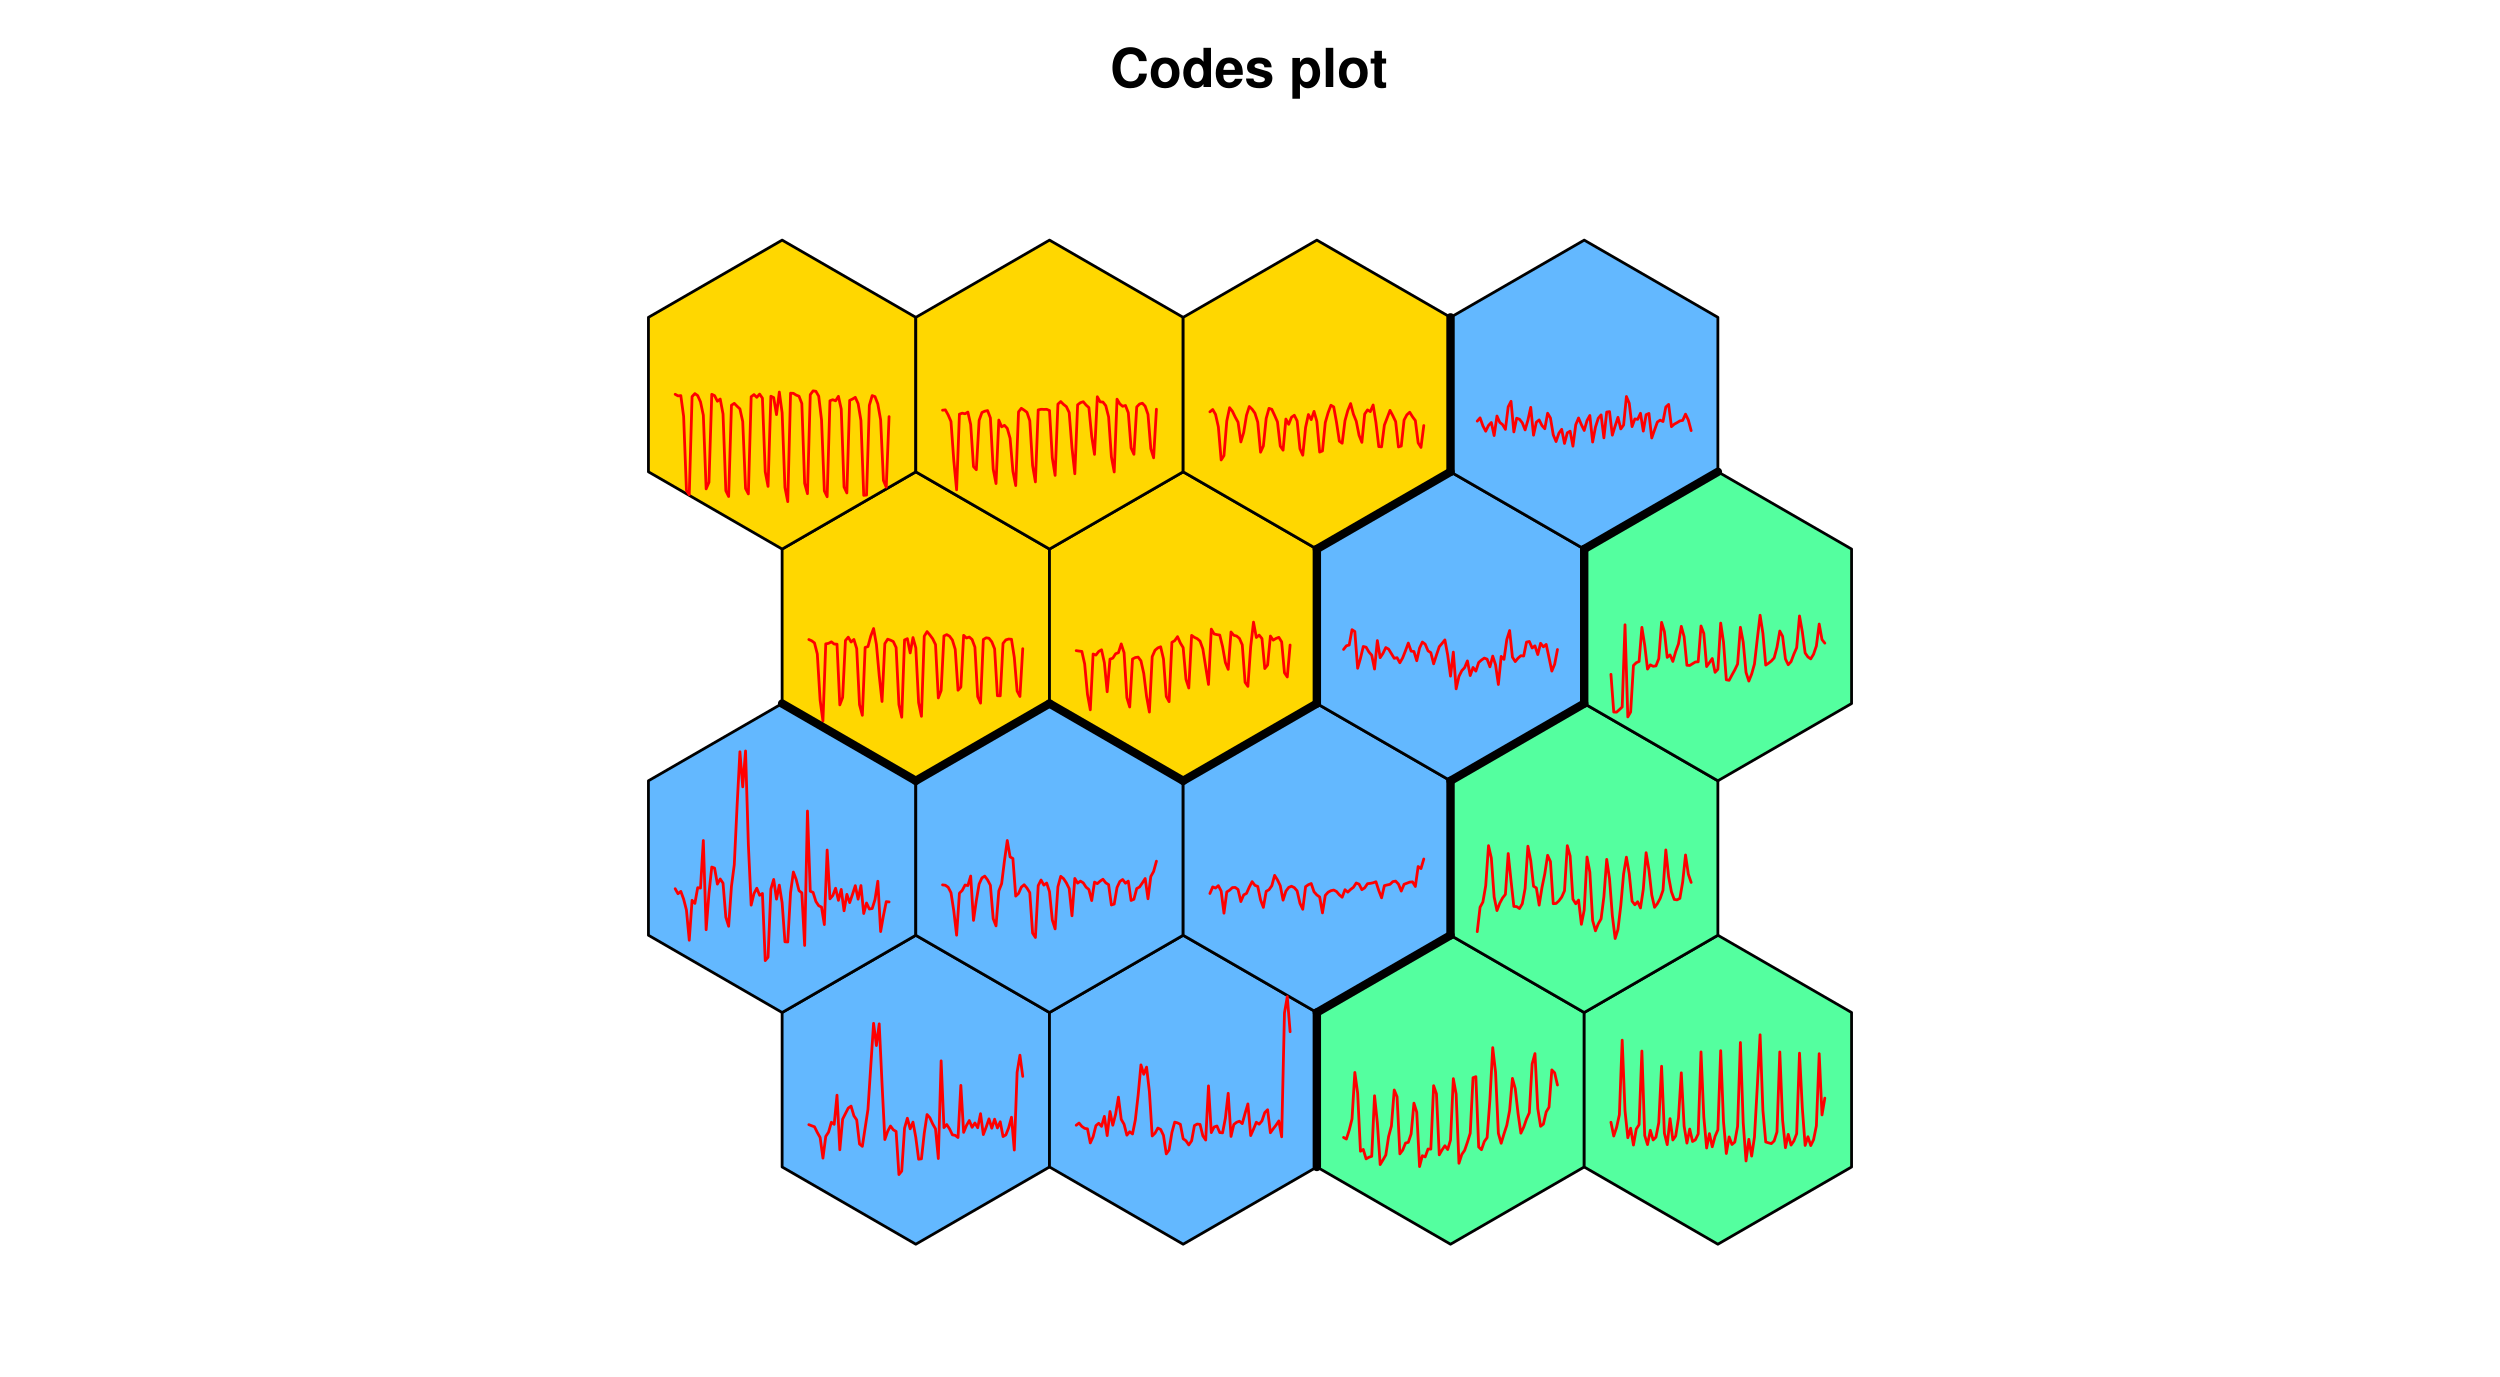 <?xml version="1.0" encoding="UTF-8"?>
<svg xmlns="http://www.w3.org/2000/svg" xmlns:xlink="http://www.w3.org/1999/xlink" width="670pt" height="369pt" viewBox="0 0 670 369" version="1.1">
<defs>
<g>
<symbol overflow="visible" id="glyph0-0">
<path style="stroke:none;" d=""/>
</symbol>
<symbol overflow="visible" id="glyph0-1">
<path style="stroke:none;" d="M 9.828 -6.938 C 9.75 -7.844 9.562 -8.422 9.125 -9.016 C 8.312 -10.078 7.016 -10.672 5.453 -10.672 C 2.484 -10.672 0.641 -8.562 0.641 -5.156 C 0.641 -1.781 2.469 0.328 5.391 0.328 C 8 0.328 9.734 -1.188 9.875 -3.594 L 7.766 -3.594 C 7.641 -2.25 6.781 -1.484 5.453 -1.484 C 3.781 -1.484 2.797 -2.844 2.797 -5.125 C 2.797 -7.453 3.812 -8.828 5.516 -8.828 C 6.266 -8.828 6.891 -8.578 7.297 -8.062 C 7.516 -7.781 7.641 -7.5 7.766 -6.938 Z M 9.828 -6.938 "/>
</symbol>
<symbol overflow="visible" id="glyph0-2">
<path style="stroke:none;" d="M 4.344 -7.906 C 1.953 -7.906 0.5 -6.344 0.5 -3.781 C 0.5 -1.219 1.953 0.328 4.344 0.328 C 6.719 0.328 8.203 -1.234 8.203 -3.734 C 8.203 -6.375 6.766 -7.906 4.344 -7.906 Z M 4.344 -6.281 C 5.453 -6.281 6.188 -5.281 6.188 -3.766 C 6.188 -2.312 5.438 -1.297 4.344 -1.297 C 3.25 -1.297 2.516 -2.312 2.516 -3.781 C 2.516 -5.266 3.25 -6.281 4.344 -6.281 Z M 4.344 -6.281 "/>
</symbol>
<symbol overflow="visible" id="glyph0-3">
<path style="stroke:none;" d="M 5.828 0 L 7.844 0 L 7.844 -10.5 L 5.828 -10.5 L 5.828 -6.766 C 5.328 -7.547 4.656 -7.906 3.688 -7.906 C 1.828 -7.906 0.422 -6.125 0.422 -3.781 C 0.422 -2.719 0.734 -1.656 1.25 -0.906 C 1.781 -0.156 2.734 0.328 3.688 0.328 C 4.656 0.328 5.328 -0.031 5.828 -0.797 Z M 4.141 -6.219 C 5.156 -6.219 5.828 -5.234 5.828 -3.75 C 5.828 -2.328 5.141 -1.359 4.141 -1.359 C 3.125 -1.359 2.438 -2.344 2.438 -3.781 C 2.438 -5.219 3.125 -6.219 4.141 -6.219 Z M 4.141 -6.219 "/>
</symbol>
<symbol overflow="visible" id="glyph0-4">
<path style="stroke:none;" d="M 7.547 -3.25 C 7.562 -3.422 7.562 -3.5 7.562 -3.594 C 7.562 -4.375 7.453 -5.094 7.266 -5.641 C 6.734 -7.062 5.484 -7.906 3.922 -7.906 C 1.688 -7.906 0.312 -6.297 0.312 -3.688 C 0.312 -1.203 1.672 0.328 3.875 0.328 C 5.625 0.328 7.031 -0.656 7.484 -2.188 L 5.484 -2.188 C 5.25 -1.562 4.688 -1.203 3.953 -1.203 C 3.375 -1.203 2.906 -1.453 2.625 -1.891 C 2.438 -2.172 2.359 -2.516 2.328 -3.25 Z M 2.359 -4.594 C 2.5 -5.781 3 -6.375 3.891 -6.375 C 4.391 -6.375 4.859 -6.125 5.141 -5.719 C 5.328 -5.438 5.422 -5.125 5.453 -4.594 Z M 2.359 -4.594 "/>
</symbol>
<symbol overflow="visible" id="glyph0-5">
<path style="stroke:none;" d="M 7.281 -5.266 C 7.25 -6.922 5.984 -7.906 3.891 -7.906 C 1.922 -7.906 0.688 -6.922 0.688 -5.312 C 0.688 -4.797 0.844 -4.344 1.125 -4.047 C 1.391 -3.781 1.641 -3.641 2.391 -3.406 L 4.797 -2.656 C 5.297 -2.5 5.469 -2.328 5.469 -2.016 C 5.469 -1.547 4.906 -1.25 3.969 -1.25 C 3.453 -1.25 3.047 -1.359 2.781 -1.531 C 2.562 -1.688 2.484 -1.844 2.391 -2.266 L 0.422 -2.266 C 0.469 -0.562 1.734 0.328 4.094 0.328 C 5.172 0.328 6 0.094 6.562 -0.359 C 7.141 -0.828 7.484 -1.547 7.484 -2.312 C 7.484 -3.312 6.984 -3.969 5.969 -4.266 L 3.422 -5 C 2.859 -5.172 2.703 -5.281 2.703 -5.609 C 2.703 -6.031 3.172 -6.328 3.875 -6.328 C 4.844 -6.328 5.312 -5.984 5.328 -5.266 Z M 7.281 -5.266 "/>
</symbol>
<symbol overflow="visible" id="glyph0-6">
<path style="stroke:none;" d=""/>
</symbol>
<symbol overflow="visible" id="glyph0-7">
<path style="stroke:none;" d="M 2.859 -7.781 L 0.828 -7.781 L 0.828 3.141 L 2.859 3.141 L 2.859 -0.922 C 3.344 -0.062 4.031 0.344 5.016 0.344 C 6.891 0.344 8.266 -1.406 8.266 -3.781 C 8.266 -4.875 7.953 -5.969 7.438 -6.688 C 6.922 -7.422 5.953 -7.906 5.016 -7.906 C 4.031 -7.906 3.344 -7.484 2.859 -6.625 Z M 4.547 -6.219 C 5.578 -6.219 6.25 -5.234 6.25 -3.75 C 6.25 -2.328 5.547 -1.344 4.547 -1.344 C 3.547 -1.344 2.859 -2.312 2.859 -3.781 C 2.859 -5.234 3.547 -6.219 4.547 -6.219 Z M 4.547 -6.219 "/>
</symbol>
<symbol overflow="visible" id="glyph0-8">
<path style="stroke:none;" d="M 2.984 -10.5 L 0.969 -10.5 L 0.969 0 L 2.984 0 Z M 2.984 -10.5 "/>
</symbol>
<symbol overflow="visible" id="glyph0-9">
<path style="stroke:none;" d="M 4.344 -7.625 L 3.219 -7.625 L 3.219 -9.703 L 1.203 -9.703 L 1.203 -7.625 L 0.203 -7.625 L 0.203 -6.281 L 1.203 -6.281 L 1.203 -1.5 C 1.203 -0.281 1.844 0.328 3.172 0.328 C 3.609 0.328 3.969 0.281 4.344 0.172 L 4.344 -1.234 C 4.141 -1.203 4.016 -1.203 3.875 -1.203 C 3.344 -1.203 3.219 -1.359 3.219 -2.047 L 3.219 -6.281 L 4.344 -6.281 Z M 4.344 -7.625 "/>
</symbol>
</g>
</defs>
<g id="surface57">
<rect x="0" y="0" width="670" height="369" style="fill:rgb(100%,100%,100%);fill-opacity:1;stroke:none;"/>
<g style="fill:rgb(0%,0%,0%);fill-opacity:1;">
  <use xlink:href="#glyph0-1" x="297.5" y="23.315"/>
  <use xlink:href="#glyph0-2" x="307.901" y="23.315"/>
  <use xlink:href="#glyph0-3" x="316.703" y="23.315"/>
  <use xlink:href="#glyph0-4" x="325.505" y="23.315"/>
  <use xlink:href="#glyph0-5" x="333.515" y="23.315"/>
  <use xlink:href="#glyph0-6" x="341.524" y="23.315"/>
  <use xlink:href="#glyph0-7" x="345.529" y="23.315"/>
  <use xlink:href="#glyph0-8" x="354.331" y="23.315"/>
  <use xlink:href="#glyph0-2" x="358.336" y="23.315"/>
  <use xlink:href="#glyph0-9" x="367.138" y="23.315"/>
</g>
<path style="fill-rule:nonzero;fill:rgb(38.824%,72.157%,100%);fill-opacity:1;stroke-width:0.75;stroke-linecap:round;stroke-linejoin:round;stroke:rgb(0%,0%,0%);stroke-opacity:1;stroke-miterlimit:10;" d="M 209.609 312.75 L 209.609 271.352 L 245.434 250.648 L 281.262 271.352 L 281.262 312.75 L 245.434 333.449 Z M 209.609 312.75 "/>
<path style="fill-rule:nonzero;fill:rgb(38.824%,72.157%,100%);fill-opacity:1;stroke-width:0.75;stroke-linecap:round;stroke-linejoin:round;stroke:rgb(0%,0%,0%);stroke-opacity:1;stroke-miterlimit:10;" d="M 281.262 312.75 L 281.262 271.352 L 317.086 250.648 L 352.914 271.352 L 352.914 312.75 L 317.086 333.449 Z M 281.262 312.75 "/>
<path style="fill-rule:nonzero;fill:rgb(32.941%,100%,62.353%);fill-opacity:1;stroke-width:0.75;stroke-linecap:round;stroke-linejoin:round;stroke:rgb(0%,0%,0%);stroke-opacity:1;stroke-miterlimit:10;" d="M 352.914 312.75 L 352.914 271.352 L 388.738 250.648 L 424.566 271.352 L 424.566 312.75 L 388.738 333.449 Z M 352.914 312.75 "/>
<path style="fill-rule:nonzero;fill:rgb(32.941%,100%,62.353%);fill-opacity:1;stroke-width:0.75;stroke-linecap:round;stroke-linejoin:round;stroke:rgb(0%,0%,0%);stroke-opacity:1;stroke-miterlimit:10;" d="M 424.566 312.75 L 424.566 271.352 L 460.391 250.648 L 496.219 271.352 L 496.219 312.75 L 460.391 333.449 Z M 424.566 312.75 "/>
<path style="fill-rule:nonzero;fill:rgb(38.824%,72.157%,100%);fill-opacity:1;stroke-width:0.75;stroke-linecap:round;stroke-linejoin:round;stroke:rgb(0%,0%,0%);stroke-opacity:1;stroke-miterlimit:10;" d="M 173.781 250.648 L 173.781 209.25 L 209.609 188.551 L 245.434 209.25 L 245.434 250.648 L 209.609 271.352 Z M 173.781 250.648 "/>
<path style="fill-rule:nonzero;fill:rgb(38.824%,72.157%,100%);fill-opacity:1;stroke-width:0.75;stroke-linecap:round;stroke-linejoin:round;stroke:rgb(0%,0%,0%);stroke-opacity:1;stroke-miterlimit:10;" d="M 245.434 250.648 L 245.434 209.25 L 281.262 188.551 L 317.086 209.25 L 317.086 250.648 L 281.262 271.352 Z M 245.434 250.648 "/>
<path style="fill-rule:nonzero;fill:rgb(38.824%,72.157%,100%);fill-opacity:1;stroke-width:0.75;stroke-linecap:round;stroke-linejoin:round;stroke:rgb(0%,0%,0%);stroke-opacity:1;stroke-miterlimit:10;" d="M 317.086 250.648 L 317.086 209.25 L 352.914 188.551 L 388.738 209.25 L 388.738 250.648 L 352.914 271.352 Z M 317.086 250.648 "/>
<path style="fill-rule:nonzero;fill:rgb(32.941%,100%,62.353%);fill-opacity:1;stroke-width:0.75;stroke-linecap:round;stroke-linejoin:round;stroke:rgb(0%,0%,0%);stroke-opacity:1;stroke-miterlimit:10;" d="M 388.738 250.648 L 388.738 209.25 L 424.566 188.551 L 460.391 209.25 L 460.391 250.648 L 424.566 271.352 Z M 388.738 250.648 "/>
<path style="fill-rule:nonzero;fill:rgb(100%,84.314%,0%);fill-opacity:1;stroke-width:0.75;stroke-linecap:round;stroke-linejoin:round;stroke:rgb(0%,0%,0%);stroke-opacity:1;stroke-miterlimit:10;" d="M 209.609 188.551 L 209.609 147.148 L 245.434 126.449 L 281.262 147.148 L 281.262 188.551 L 245.434 209.25 Z M 209.609 188.551 "/>
<path style="fill-rule:nonzero;fill:rgb(100%,84.314%,0%);fill-opacity:1;stroke-width:0.75;stroke-linecap:round;stroke-linejoin:round;stroke:rgb(0%,0%,0%);stroke-opacity:1;stroke-miterlimit:10;" d="M 281.262 188.551 L 281.262 147.148 L 317.086 126.449 L 352.914 147.148 L 352.914 188.551 L 317.086 209.25 Z M 281.262 188.551 "/>
<path style="fill-rule:nonzero;fill:rgb(38.824%,72.157%,100%);fill-opacity:1;stroke-width:0.75;stroke-linecap:round;stroke-linejoin:round;stroke:rgb(0%,0%,0%);stroke-opacity:1;stroke-miterlimit:10;" d="M 352.914 188.551 L 352.914 147.148 L 388.738 126.449 L 424.566 147.148 L 424.566 188.551 L 388.738 209.25 Z M 352.914 188.551 "/>
<path style="fill-rule:nonzero;fill:rgb(32.941%,100%,62.353%);fill-opacity:1;stroke-width:0.75;stroke-linecap:round;stroke-linejoin:round;stroke:rgb(0%,0%,0%);stroke-opacity:1;stroke-miterlimit:10;" d="M 424.566 188.551 L 424.566 147.148 L 460.391 126.449 L 496.219 147.148 L 496.219 188.551 L 460.391 209.25 Z M 424.566 188.551 "/>
<path style="fill-rule:nonzero;fill:rgb(100%,84.314%,0%);fill-opacity:1;stroke-width:0.75;stroke-linecap:round;stroke-linejoin:round;stroke:rgb(0%,0%,0%);stroke-opacity:1;stroke-miterlimit:10;" d="M 173.781 126.449 L 173.781 85.051 L 209.609 64.352 L 245.434 85.051 L 245.434 126.449 L 209.609 147.148 Z M 173.781 126.449 "/>
<path style="fill-rule:nonzero;fill:rgb(100%,84.314%,0%);fill-opacity:1;stroke-width:0.75;stroke-linecap:round;stroke-linejoin:round;stroke:rgb(0%,0%,0%);stroke-opacity:1;stroke-miterlimit:10;" d="M 245.434 126.449 L 245.434 85.051 L 281.262 64.352 L 317.086 85.051 L 317.086 126.449 L 281.262 147.148 Z M 245.434 126.449 "/>
<path style="fill-rule:nonzero;fill:rgb(100%,84.314%,0%);fill-opacity:1;stroke-width:0.75;stroke-linecap:round;stroke-linejoin:round;stroke:rgb(0%,0%,0%);stroke-opacity:1;stroke-miterlimit:10;" d="M 317.086 126.449 L 317.086 85.051 L 352.914 64.352 L 388.738 85.051 L 388.738 126.449 L 352.914 147.148 Z M 317.086 126.449 "/>
<path style="fill-rule:nonzero;fill:rgb(38.824%,72.157%,100%);fill-opacity:1;stroke-width:0.75;stroke-linecap:round;stroke-linejoin:round;stroke:rgb(0%,0%,0%);stroke-opacity:1;stroke-miterlimit:10;" d="M 388.738 126.449 L 388.738 85.051 L 424.566 64.352 L 460.391 85.051 L 460.391 126.449 L 424.566 147.148 Z M 388.738 126.449 "/>
<path style="fill:none;stroke-width:0.75;stroke-linecap:round;stroke-linejoin:round;stroke:rgb(100%,0%,0%);stroke-opacity:1;stroke-miterlimit:10;" d="M 216.773 301.41 L 217.527 301.703 L 218.281 301.977 L 219.035 303.496 L 219.793 304.852 L 220.547 310.375 L 221.301 304.559 L 222.055 303.41 L 222.809 300.766 L 223.562 301.32 L 224.316 293.516 L 225.07 308.137 L 225.824 299.938 L 226.578 298.438 L 227.332 296.961 L 228.086 296.438 L 228.844 299.027 L 229.598 300.137 L 230.352 306.594 L 231.105 307.219 L 231.859 302.277 L 232.613 297.324 L 233.367 285.719 L 234.121 274.254 L 234.875 280.203 L 235.629 274.395 L 236.383 290.395 L 237.137 305.398 L 237.895 303.188 L 238.648 301.773 L 239.402 302.781 L 240.156 303.223 L 240.91 314.781 L 241.664 313.84 L 242.418 302.344 L 243.172 299.684 L 243.926 302.523 L 244.68 300.727 L 245.434 304.832 L 246.188 310.668 L 246.945 310.562 L 247.699 303.719 L 248.453 298.699 L 249.207 299.555 L 249.961 301.207 L 250.715 302.535 L 251.469 310.484 L 252.223 284.312 L 252.977 302.195 L 253.73 301.371 L 254.484 302.551 L 255.238 304.129 L 255.996 304.281 L 256.75 304.855 L 257.504 290.887 L 258.258 303.473 L 259.012 301.633 L 259.766 300.301 L 260.52 302.121 L 261.273 300.961 L 262.027 302.242 L 262.781 298.465 L 263.535 304.066 L 264.289 302.078 L 265.047 299.859 L 265.801 302.355 L 266.555 299.945 L 267.309 302.285 L 268.062 300.637 L 268.816 304.594 L 269.57 304.152 L 270.324 302.234 L 271.078 299.414 L 271.832 308.207 L 272.586 287.371 L 273.34 282.797 L 274.098 288.465 "/>
<path style="fill:none;stroke-width:0.75;stroke-linecap:round;stroke-linejoin:round;stroke:rgb(100%,0%,0%);stroke-opacity:1;stroke-miterlimit:10;" d="M 288.426 301.562 L 289.18 300.98 L 289.934 301.871 L 290.688 302.395 L 291.441 302.531 L 292.199 306.305 L 292.953 304.641 L 293.707 301.668 L 294.461 301.035 L 295.215 301.863 L 295.969 299.184 L 296.723 304.336 L 297.477 297.883 L 298.23 301.555 L 298.984 298.602 L 299.738 294.039 L 300.492 299.992 L 301.25 301.297 L 302.004 304.227 L 302.758 303.309 L 303.512 303.906 L 304.266 300.152 L 305.02 293.504 L 305.773 285.391 L 306.527 287.906 L 307.281 285.992 L 308.035 292.551 L 308.789 304.434 L 309.543 303.695 L 310.301 302.324 L 311.055 302.688 L 311.809 304.277 L 312.562 309.238 L 313.316 308.188 L 314.07 303.5 L 314.824 300.727 L 315.578 300.938 L 316.332 301.316 L 317.086 305.191 L 317.84 305.727 L 318.594 306.84 L 319.352 305.734 L 320.105 301.652 L 320.859 301.238 L 321.613 301.348 L 322.367 304.406 L 323.121 305.531 L 323.875 291.02 L 324.629 303.535 L 325.383 302.031 L 326.137 301.77 L 326.891 303.523 L 327.645 303.609 L 328.402 299.688 L 329.156 293.008 L 329.91 304.562 L 330.664 301.363 L 331.418 300.77 L 332.172 300.488 L 332.926 301.133 L 333.68 298.379 L 334.434 295.848 L 335.188 304.332 L 335.941 302.613 L 336.695 300.762 L 337.453 301.281 L 338.207 300.398 L 338.961 298.16 L 339.715 297.414 L 340.469 303.574 L 341.223 302.516 L 341.977 301.531 L 342.73 300.406 L 343.484 304.66 L 344.238 271.457 L 344.992 267.102 L 345.746 276.5 "/>
<path style="fill:none;stroke-width:0.75;stroke-linecap:round;stroke-linejoin:round;stroke:rgb(100%,0%,0%);stroke-opacity:1;stroke-miterlimit:10;" d="M 360.078 304.832 L 360.832 305.266 L 361.586 302.887 L 362.34 299.875 L 363.094 287.422 L 363.848 292.949 L 364.605 308.535 L 365.359 308.055 L 366.113 310.578 L 366.867 310.148 L 367.621 309.891 L 368.375 293.664 L 369.129 300.926 L 369.883 312.109 L 370.637 310.867 L 371.391 309.547 L 372.145 304.59 L 372.898 301.777 L 373.656 292.117 L 374.41 293.934 L 375.164 309.234 L 375.918 308.25 L 376.672 306.348 L 377.426 306.145 L 378.18 303.898 L 378.934 295.645 L 379.688 298.055 L 380.441 312.641 L 381.195 309.727 L 381.949 310.055 L 382.707 307.941 L 383.461 307.965 L 384.215 290.965 L 384.969 293.152 L 385.723 309.496 L 386.477 308.172 L 387.23 307.062 L 387.984 308.074 L 388.738 305.516 L 389.492 289.082 L 390.246 293.215 L 391 311.754 L 391.758 309.395 L 392.512 308.305 L 393.266 306.113 L 394.02 303.699 L 394.773 288.832 L 395.527 288.547 L 396.281 307.391 L 397.035 308.121 L 397.789 305.93 L 398.543 304.883 L 399.297 294.73 L 400.051 280.77 L 400.809 287.367 L 401.562 303.734 L 402.316 306.395 L 403.07 303.883 L 403.824 301.566 L 404.578 297.598 L 405.332 289.012 L 406.086 291.746 L 406.84 298.438 L 407.594 303.691 L 408.348 302.094 L 409.102 299.91 L 409.859 298.215 L 410.613 285.145 L 411.367 282.367 L 412.121 297.109 L 412.875 301.848 L 413.629 301.262 L 414.383 297.988 L 415.137 296.727 L 415.891 286.738 L 416.645 287.512 L 417.398 290.781 "/>
<path style="fill:none;stroke-width:0.75;stroke-linecap:round;stroke-linejoin:round;stroke:rgb(100%,0%,0%);stroke-opacity:1;stroke-miterlimit:10;" d="M 431.73 300.762 L 432.484 304.449 L 433.238 302.168 L 433.992 298.75 L 434.746 278.77 L 435.5 297.664 L 436.254 304.906 L 437.012 302.371 L 437.766 306.871 L 438.52 302.586 L 439.273 301.418 L 440.027 281.684 L 440.781 304.309 L 441.535 306.75 L 442.289 302.914 L 443.043 305.512 L 443.797 304.758 L 444.551 300.867 L 445.305 285.762 L 446.062 303.723 L 446.816 306.758 L 447.57 299.805 L 448.324 305.516 L 449.078 304.453 L 449.832 299.629 L 450.586 287.516 L 451.34 301.789 L 452.094 306.355 L 452.848 302.59 L 453.602 305.922 L 454.355 305.48 L 455.113 303.902 L 455.867 281.918 L 456.621 299.359 L 457.375 307.664 L 458.129 303.812 L 458.883 307.336 L 459.637 304.555 L 460.391 302.785 L 461.145 281.586 L 461.898 300.551 L 462.652 309.133 L 463.406 304.691 L 464.164 306.723 L 464.918 306.082 L 465.672 301.863 L 466.426 279.395 L 467.18 300.867 L 467.934 311.129 L 468.688 305.336 L 469.441 309.828 L 470.195 304.738 L 470.949 291.324 L 471.703 277.328 L 472.457 297.566 L 473.215 306.043 L 473.969 306.281 L 474.723 306.484 L 475.477 305.754 L 476.23 303.359 L 476.984 281.926 L 477.738 300.191 L 478.492 307.582 L 479.246 304.008 L 480 306.875 L 480.754 305.781 L 481.508 303.828 L 482.266 282.246 L 483.02 296.926 L 483.773 306.977 L 484.527 304.648 L 485.281 307.004 L 486.035 305.449 L 486.789 301.723 L 487.543 282.398 L 488.297 298.793 L 489.051 294.297 "/>
<path style="fill:none;stroke-width:0.75;stroke-linecap:round;stroke-linejoin:round;stroke:rgb(100%,0%,0%);stroke-opacity:1;stroke-miterlimit:10;" d="M 180.949 238.18 L 181.703 239.52 L 182.457 238.891 L 183.211 240.961 L 183.965 243.898 L 184.719 251.984 L 185.473 241.285 L 186.227 242.109 L 186.98 237.902 L 187.734 238 L 188.492 225.254 L 189.246 249.164 L 190 239.414 L 190.754 232.371 L 191.508 232.656 L 192.262 236.938 L 193.016 235.562 L 193.77 236.684 L 194.523 245.812 L 195.277 248.238 L 196.031 237.531 L 196.785 231.742 L 197.543 215.875 L 198.297 201.477 L 199.051 210.871 L 199.805 201.266 L 200.559 226.332 L 201.312 242.574 L 202.066 239.469 L 202.82 238.043 L 203.574 239.941 L 204.328 239.453 L 205.082 257.441 L 205.836 256.531 L 206.594 238.254 L 207.348 235.691 L 208.102 240.969 L 208.855 237.219 L 209.609 241.949 L 210.363 252.398 L 211.117 252.449 L 211.871 239.203 L 212.625 233.703 L 213.379 235.695 L 214.133 238.699 L 214.887 239.27 L 215.645 253.375 L 216.398 217.367 L 217.152 238.848 L 217.906 239.168 L 218.66 241.594 L 219.414 242.73 L 220.168 243.098 L 220.922 247.781 L 221.676 227.82 L 222.43 240.887 L 223.184 240.004 L 223.938 238.047 L 224.695 241.293 L 225.449 238.371 L 226.203 244.09 L 226.957 239.688 L 227.711 241.902 L 228.465 239.688 L 229.219 237.359 L 229.973 240.977 L 230.727 237.332 L 231.48 244.82 L 232.234 242.008 L 232.988 243.617 L 233.746 243.48 L 234.5 241.078 L 235.254 236.172 L 236.008 249.652 L 236.762 245.387 L 237.516 241.641 L 238.27 241.715 "/>
<path style="fill:none;stroke-width:0.75;stroke-linecap:round;stroke-linejoin:round;stroke:rgb(100%,0%,0%);stroke-opacity:1;stroke-miterlimit:10;" d="M 252.602 237.145 L 253.355 237.25 L 254.109 237.781 L 254.863 239.234 L 255.617 244.125 L 256.371 250.625 L 257.125 239.375 L 257.879 238.629 L 258.633 237.188 L 259.387 237.332 L 260.141 234.777 L 260.898 246.66 L 261.652 241.371 L 262.406 236.918 L 263.16 235.281 L 263.914 234.801 L 264.668 235.812 L 265.422 237.25 L 266.176 246.211 L 266.93 248.133 L 267.684 238.758 L 268.438 236.816 L 269.191 230.688 L 269.949 225.258 L 270.703 229.645 L 271.457 230.082 L 272.211 240.156 L 272.965 239.457 L 273.719 237.754 L 274.473 237.113 L 275.227 237.996 L 275.98 239.227 L 276.734 250.07 L 277.488 251.238 L 278.242 237.336 L 279 235.848 L 279.754 237.215 L 280.508 236.656 L 281.262 238.957 L 282.016 246.547 L 282.77 248.941 L 283.523 237.656 L 284.277 234.855 L 285.031 235.469 L 285.785 236.613 L 286.539 238.133 L 287.293 245.426 L 288.051 235.422 L 288.805 236.68 L 289.559 236.137 L 290.312 236.605 L 291.066 237.762 L 291.82 238.379 L 292.574 241.352 L 293.328 236.406 L 294.082 236.816 L 294.836 236.141 L 295.59 235.641 L 296.344 236.598 L 297.102 237.078 L 297.855 242.539 L 298.609 242.285 L 299.363 237.855 L 300.117 236.234 L 300.871 235.715 L 301.625 236.703 L 302.379 236.145 L 303.133 241.324 L 303.887 241.004 L 304.641 238.133 L 305.395 237.719 L 306.152 236.621 L 306.906 235.441 L 307.66 240.871 L 308.414 234.898 L 309.168 233.559 L 309.922 230.797 "/>
<path style="fill:none;stroke-width:0.75;stroke-linecap:round;stroke-linejoin:round;stroke:rgb(100%,0%,0%);stroke-opacity:1;stroke-miterlimit:10;" d="M 324.254 239.449 L 325.008 237.699 L 325.762 238.004 L 326.516 237.355 L 327.27 238.797 L 328.023 244.734 L 328.777 239.035 L 329.531 238.566 L 330.285 237.871 L 331.039 237.832 L 331.793 238.387 L 332.547 241.617 L 333.305 239.832 L 334.059 239.434 L 334.812 237.742 L 335.566 236.281 L 336.32 237.273 L 337.074 237.559 L 337.828 241.176 L 338.582 243.18 L 339.336 238.883 L 340.09 238.445 L 340.844 237.383 L 341.598 234.602 L 342.355 235.805 L 343.109 237.355 L 343.863 241.242 L 344.617 238.84 L 345.371 237.824 L 346.125 237.516 L 346.879 237.883 L 347.633 238.77 L 348.387 242.078 L 349.141 243.688 L 349.895 237.629 L 350.648 237.102 L 351.406 236.789 L 352.16 239.004 L 352.914 239.848 L 353.668 240.383 L 354.422 244.648 L 355.176 239.957 L 355.93 239.113 L 356.684 238.711 L 357.438 238.535 L 358.191 238.926 L 358.945 239.828 L 359.699 240.461 L 360.457 238.441 L 361.211 239.09 L 361.965 238.367 L 362.719 237.797 L 363.473 236.645 L 364.227 236.953 L 364.98 238.43 L 365.734 237.949 L 366.488 236.832 L 367.242 236.742 L 367.996 236.582 L 368.75 236.309 L 369.508 238.652 L 370.262 240.617 L 371.016 237.359 L 371.77 237.164 L 372.523 237 L 373.277 236.277 L 374.031 236.141 L 374.785 236.941 L 375.539 238.809 L 376.293 236.984 L 377.047 236.699 L 377.801 236.41 L 378.559 236.344 L 379.312 237.574 L 380.066 232.223 L 380.82 232.781 L 381.574 230.215 "/>
<path style="fill:none;stroke-width:0.75;stroke-linecap:round;stroke-linejoin:round;stroke:rgb(100%,0%,0%);stroke-opacity:1;stroke-miterlimit:10;" d="M 395.902 249.676 L 396.66 243.129 L 397.414 241.742 L 398.168 237.375 L 398.922 226.641 L 399.676 229.945 L 400.43 240.391 L 401.184 244.031 L 401.938 242.062 L 402.691 240.648 L 403.445 239.691 L 404.199 228.754 L 404.953 236.031 L 405.711 242.918 L 406.465 242.977 L 407.219 243.488 L 407.973 242.199 L 408.727 238.117 L 409.48 226.785 L 410.234 230.629 L 410.988 237.512 L 411.742 237.969 L 412.496 242.578 L 413.25 237.844 L 414.004 234.168 L 414.762 229.219 L 415.516 230.898 L 416.27 242.188 L 417.023 242.129 L 417.777 241.438 L 418.531 240.426 L 419.285 238.73 L 420.039 226.641 L 420.793 229.41 L 421.547 240.988 L 422.301 242.207 L 423.055 241.223 L 423.812 247.715 L 424.566 243.883 L 425.32 229.68 L 426.074 233.73 L 426.828 246.691 L 427.582 249.457 L 428.336 247.578 L 429.09 246.266 L 429.844 240.297 L 430.598 230.32 L 431.352 235.539 L 432.105 245.383 L 432.863 251.523 L 433.617 249.082 L 434.371 242.68 L 435.125 234.203 L 435.879 229.723 L 436.633 234.121 L 437.387 241.5 L 438.141 242.48 L 438.895 241.664 L 439.648 243.332 L 440.402 238.312 L 441.156 228.527 L 441.914 233.137 L 442.668 239.84 L 443.422 243.152 L 444.176 242.172 L 444.93 240.773 L 445.684 238.594 L 446.438 227.781 L 447.191 234.984 L 447.945 239 L 448.699 241.051 L 449.453 241.164 L 450.207 240.758 L 450.965 236.328 L 451.719 229.137 L 452.473 234.273 L 453.227 236.484 "/>
<path style="fill:none;stroke-width:0.75;stroke-linecap:round;stroke-linejoin:round;stroke:rgb(100%,0%,0%);stroke-opacity:1;stroke-miterlimit:10;" d="M 216.773 171.398 L 217.527 171.727 L 218.281 172.301 L 219.035 175.246 L 219.793 187.664 L 220.547 193.219 L 221.301 172.562 L 222.055 172.414 L 222.809 172.016 L 223.562 172.602 L 224.316 172.648 L 225.07 188.906 L 225.824 186.914 L 226.578 171.656 L 227.332 170.758 L 228.086 172.055 L 228.844 171.379 L 229.598 173.832 L 230.352 188.859 L 231.105 191.695 L 231.859 173.516 L 232.613 173.281 L 233.367 170.449 L 234.121 168.449 L 234.875 172.688 L 235.629 181.047 L 236.383 187.992 L 237.137 172.5 L 237.895 171.301 L 238.648 171.562 L 239.402 171.93 L 240.156 173.535 L 240.91 188.824 L 241.664 192.207 L 242.418 171.508 L 243.172 171.164 L 243.926 174.98 L 244.68 170.867 L 245.434 173.613 L 246.188 188.32 L 246.945 191.965 L 247.699 170.496 L 248.453 169.27 L 249.207 170.168 L 249.961 171.191 L 250.715 172.738 L 251.469 187.043 L 252.223 185.062 L 252.977 170.438 L 253.73 170.078 L 254.484 170.508 L 255.238 171.527 L 255.996 174.012 L 256.75 184.984 L 257.504 184.148 L 258.258 170.273 L 259.012 170.992 L 259.766 170.73 L 260.52 171.383 L 261.273 173.438 L 262.027 186.703 L 262.781 188.438 L 263.535 171.391 L 264.289 170.934 L 265.047 171.047 L 265.801 172 L 266.555 173.887 L 267.309 186.453 L 268.062 186.477 L 268.816 172.422 L 269.57 171.488 L 270.324 171.266 L 271.078 171.328 L 271.832 176.184 L 272.586 185.191 L 273.34 186.652 L 274.098 173.852 "/>
<path style="fill:none;stroke-width:0.75;stroke-linecap:round;stroke-linejoin:round;stroke:rgb(100%,0%,0%);stroke-opacity:1;stroke-miterlimit:10;" d="M 288.426 174.367 L 289.18 174.488 L 289.934 174.578 L 290.688 177.934 L 291.441 186.066 L 292.199 190.223 L 292.953 175.281 L 293.707 175.559 L 294.461 174.582 L 295.215 174.145 L 295.969 177.613 L 296.723 185.387 L 297.477 176.645 L 298.23 176.391 L 298.984 175.203 L 299.738 174.922 L 300.492 172.57 L 301.25 174.918 L 302.004 186.996 L 302.758 189.473 L 303.512 176.617 L 304.266 176.223 L 305.02 176.105 L 305.773 177.102 L 306.527 180.492 L 307.281 186.66 L 308.035 190.832 L 308.789 175.98 L 309.543 174.27 L 310.301 173.637 L 311.055 173.34 L 311.809 176.586 L 312.562 186.656 L 313.316 188.047 L 314.07 172.152 L 314.824 171.688 L 315.578 170.625 L 316.332 172.32 L 317.086 173.562 L 317.84 182.066 L 318.594 184.391 L 319.352 170.289 L 320.105 170.809 L 320.859 171.168 L 321.613 171.812 L 322.367 173.91 L 323.121 178.719 L 323.875 183.43 L 324.629 168.609 L 325.383 169.895 L 326.137 170.086 L 326.891 170.199 L 327.645 173.266 L 328.402 177.559 L 329.156 179.391 L 329.91 169.375 L 330.664 170.266 L 331.418 170.461 L 332.172 171.102 L 332.926 172.816 L 333.68 182.859 L 334.434 183.945 L 335.188 173.254 L 335.941 166.73 L 336.695 170.844 L 337.453 170.215 L 338.207 171.129 L 338.961 179.168 L 339.715 178.223 L 340.469 170.461 L 341.223 171.555 L 341.977 171.102 L 342.73 170.809 L 343.484 172.023 L 344.238 180.312 L 344.992 181.43 L 345.746 172.871 "/>
<path style="fill:none;stroke-width:0.75;stroke-linecap:round;stroke-linejoin:round;stroke:rgb(100%,0%,0%);stroke-opacity:1;stroke-miterlimit:10;" d="M 360.078 174.047 L 360.832 173.066 L 361.586 172.871 L 362.34 168.754 L 363.094 169.254 L 363.848 179.094 L 364.605 176.43 L 365.359 173.258 L 366.113 173.449 L 366.867 174.73 L 367.621 175.578 L 368.375 179.305 L 369.129 171.68 L 369.883 176.254 L 370.637 175.113 L 371.391 173.547 L 372.145 173.965 L 372.898 175.184 L 373.656 176.426 L 374.41 176.262 L 375.164 177.625 L 375.918 176.301 L 376.672 174.391 L 377.426 172.344 L 378.18 174.5 L 378.934 174.602 L 379.688 177.074 L 380.441 173.684 L 381.195 172.066 L 381.949 172.633 L 382.707 174.426 L 383.461 174.906 L 384.215 177.902 L 384.969 175.551 L 385.723 173.312 L 386.477 172.43 L 387.23 171.496 L 387.984 175.559 L 388.738 181.207 L 389.492 174.77 L 390.246 184.609 L 391 181.273 L 391.758 179.746 L 392.512 178.934 L 393.266 177.125 L 394.02 181.047 L 394.773 178.879 L 395.527 179.852 L 396.281 177.555 L 397.035 176.891 L 397.789 176.371 L 398.543 176.652 L 399.297 178.711 L 400.051 175.836 L 400.809 178.168 L 401.562 183.441 L 402.316 175.918 L 403.07 176.715 L 403.824 171.383 L 404.578 168.984 L 405.332 176.113 L 406.086 177.305 L 406.84 176.383 L 407.594 175.734 L 408.348 175.809 L 409.102 172.086 L 409.859 171.914 L 410.613 173.66 L 411.367 173.09 L 412.121 175.422 L 412.875 172.402 L 413.629 173.348 L 414.383 172.703 L 415.137 176.254 L 415.891 179.855 L 416.645 178.031 L 417.398 174.078 "/>
<path style="fill:none;stroke-width:0.75;stroke-linecap:round;stroke-linejoin:round;stroke:rgb(100%,0%,0%);stroke-opacity:1;stroke-miterlimit:10;" d="M 431.73 180.727 L 432.484 190.824 L 433.238 190.855 L 433.992 190.191 L 434.746 189.473 L 435.5 167.449 L 436.254 192.129 L 437.012 190.805 L 437.766 178.34 L 438.52 177.613 L 439.273 177.266 L 440.027 168.137 L 440.781 172.891 L 441.535 179.312 L 442.289 178.184 L 443.043 178.566 L 443.797 178.453 L 444.551 176.512 L 445.305 166.789 L 446.062 169.289 L 446.816 176.176 L 447.57 175.516 L 448.324 177.266 L 449.078 174.637 L 449.832 172.551 L 450.586 167.863 L 451.34 170.629 L 452.094 178.289 L 452.848 178.344 L 454.355 177.414 L 455.113 177.359 L 455.867 167.766 L 456.621 169.762 L 457.375 178.637 L 458.129 177.586 L 458.883 176.488 L 459.637 180.184 L 460.391 179.367 L 461.145 166.992 L 461.898 172.086 L 462.652 182.18 L 463.406 182.324 L 464.164 180.898 L 464.918 179.543 L 465.672 177.961 L 466.426 168.113 L 467.18 172.078 L 467.934 180.219 L 468.688 182.527 L 469.441 180.648 L 470.195 177.953 L 470.949 171.289 L 471.703 164.887 L 472.457 169.727 L 473.215 178.242 L 473.969 177.746 L 474.723 177.145 L 475.477 176.309 L 476.23 173.48 L 476.984 169.117 L 477.738 170.539 L 478.492 176.598 L 479.246 178.152 L 480 177.32 L 480.754 175.316 L 481.508 173.586 L 482.266 165.074 L 483.02 169.297 L 483.773 174.98 L 484.527 176.066 L 485.281 176.574 L 486.035 175.332 L 486.789 173.129 L 487.543 167.246 L 488.297 171.41 L 489.051 172.359 "/>
<path style="fill:none;stroke-width:0.75;stroke-linecap:round;stroke-linejoin:round;stroke:rgb(100%,0%,0%);stroke-opacity:1;stroke-miterlimit:10;" d="M 180.949 105.672 L 181.703 106.098 L 182.457 106.023 L 183.211 111.605 L 183.965 131.406 L 184.719 132.559 L 185.473 106.293 L 186.227 105.488 L 186.98 106.023 L 187.734 107.699 L 188.492 111.277 L 189.246 131.02 L 190 129.254 L 190.754 105.68 L 191.508 106.035 L 192.262 107.531 L 193.016 106.945 L 193.77 110.934 L 194.523 131.512 L 195.277 133.066 L 196.031 108.605 L 196.785 108.105 L 197.543 108.875 L 198.297 109.582 L 199.051 112.977 L 199.805 130.906 L 200.559 132.367 L 201.312 106.328 L 202.066 105.754 L 202.82 106.484 L 203.574 105.625 L 204.328 106.699 L 205.082 126.434 L 205.836 130.348 L 206.594 106.188 L 207.348 106.555 L 208.102 111.113 L 208.855 105.074 L 209.609 110.609 L 210.363 130.629 L 211.117 134.434 L 211.871 105.379 L 212.625 105.414 L 213.379 105.887 L 214.133 106.188 L 214.887 108.133 L 215.645 129.535 L 216.398 132.305 L 217.152 105.77 L 217.906 104.754 L 218.66 104.867 L 219.414 106.176 L 220.168 112.527 L 220.922 131.559 L 221.676 133.129 L 222.43 107.406 L 223.184 107.125 L 223.938 107.414 L 224.695 106.215 L 225.449 109.617 L 226.203 130.508 L 226.957 132.105 L 227.711 107.312 L 228.465 106.949 L 229.219 106.488 L 229.973 108.168 L 230.727 112.68 L 231.48 132.75 L 232.234 132.672 L 232.988 108.625 L 233.746 106.023 L 234.5 106.301 L 235.254 108.254 L 236.008 112.52 L 236.762 128.758 L 237.516 130.562 L 238.27 111.66 "/>
<path style="fill:none;stroke-width:0.75;stroke-linecap:round;stroke-linejoin:round;stroke:rgb(100%,0%,0%);stroke-opacity:1;stroke-miterlimit:10;" d="M 252.602 109.938 L 253.355 109.848 L 254.109 111.199 L 254.863 112.957 L 255.617 123.461 L 256.371 131.273 L 257.125 111 L 257.879 110.73 L 258.633 110.895 L 259.387 110.445 L 260.141 113.766 L 260.898 125.055 L 261.652 125.883 L 262.406 112.668 L 263.16 110.547 L 263.914 110.203 L 264.668 110.039 L 265.422 112 L 266.176 125.711 L 266.93 129.59 L 267.684 112.578 L 268.438 114.383 L 269.191 113.992 L 269.949 114.801 L 270.703 117.465 L 271.457 126.301 L 272.211 130.129 L 272.965 110.375 L 273.719 109.422 L 274.473 109.922 L 275.227 110.496 L 275.98 112.738 L 276.734 124.75 L 277.488 129.145 L 278.242 109.859 L 279 109.691 L 279.754 109.719 L 280.508 109.703 L 281.262 110.016 L 282.016 122.707 L 282.77 127.402 L 283.523 108.301 L 284.277 107.621 L 285.031 108.383 L 285.785 108.977 L 286.539 110.562 L 287.293 120.055 L 288.051 126.965 L 288.805 108.492 L 289.559 107.914 L 290.312 107.664 L 291.066 108.562 L 291.82 109.227 L 292.574 116.953 L 293.328 121.773 L 294.082 106.332 L 294.836 107.695 L 295.59 107.754 L 296.344 108.73 L 297.102 111.715 L 297.855 122.445 L 298.609 126.488 L 299.363 106.984 L 300.117 108.25 L 300.871 108.883 L 301.625 108.668 L 302.379 110.613 L 303.133 120.07 L 303.887 121.75 L 304.641 109.059 L 305.395 108.281 L 306.152 108.062 L 306.906 108.867 L 307.66 111.062 L 308.414 120.23 L 309.168 122.688 L 309.922 109.672 "/>
<path style="fill:none;stroke-width:0.75;stroke-linecap:round;stroke-linejoin:round;stroke:rgb(100%,0%,0%);stroke-opacity:1;stroke-miterlimit:10;" d="M 324.254 110.375 L 325.008 109.75 L 325.762 111.055 L 326.516 114.387 L 327.27 123.27 L 328.023 122.105 L 328.777 112.84 L 329.531 109.258 L 330.285 110.211 L 331.039 111.777 L 331.793 113.145 L 332.547 118.441 L 333.305 115.91 L 334.059 111.301 L 334.812 108.949 L 335.566 109.668 L 336.32 110.734 L 337.074 113.141 L 337.828 121.191 L 338.582 119.52 L 339.336 112.133 L 340.09 109.438 L 340.844 109.703 L 341.598 111.32 L 342.355 113.059 L 343.109 119.559 L 343.863 120.648 L 344.617 112.309 L 345.371 113.707 L 346.125 111.824 L 346.879 111.293 L 347.633 112.812 L 348.387 120.273 L 349.141 121.992 L 349.895 114.551 L 350.648 111.098 L 351.406 112.457 L 352.16 110.25 L 352.914 112.945 L 353.668 121.16 L 354.422 120.844 L 355.176 113.242 L 355.93 110.609 L 356.684 108.609 L 357.438 109.059 L 358.191 113.223 L 358.945 118.227 L 359.699 118.785 L 360.457 112.734 L 361.211 110.012 L 361.965 108.16 L 362.719 111.012 L 363.473 112.879 L 364.227 116.66 L 364.98 118.547 L 365.734 110.98 L 366.488 109.859 L 367.242 110.312 L 367.996 108.539 L 368.75 113.242 L 369.508 119.691 L 370.262 119.746 L 371.016 113.93 L 371.77 111.957 L 372.523 109.973 L 373.277 111.398 L 374.031 112.984 L 374.785 119.781 L 375.539 119.535 L 376.293 112.574 L 377.047 111.156 L 377.801 110.48 L 378.559 111.695 L 379.312 112.715 L 380.066 118.688 L 380.82 119.91 L 381.574 114.047 "/>
<path style="fill:none;stroke-width:0.75;stroke-linecap:round;stroke-linejoin:round;stroke:rgb(100%,0%,0%);stroke-opacity:1;stroke-miterlimit:10;" d="M 395.902 112.859 L 396.66 111.988 L 397.414 114.113 L 398.168 115.562 L 398.922 114.004 L 399.676 113.238 L 400.43 116.723 L 401.184 111.492 L 401.938 113.195 L 402.691 113.793 L 403.445 115.074 L 404.199 109.023 L 404.953 107.555 L 405.711 115.754 L 406.465 112.082 L 407.219 112.359 L 407.973 113.312 L 408.727 115.211 L 409.48 112.613 L 410.234 109.172 L 410.988 116.629 L 411.742 113.129 L 412.496 112.535 L 413.25 114.047 L 414.004 114.898 L 414.762 110.746 L 415.516 112.016 L 416.27 116.527 L 417.023 118.336 L 417.777 116.109 L 418.531 115.059 L 419.285 118.844 L 420.039 115.992 L 420.793 115.559 L 421.547 119.57 L 422.301 113.82 L 423.055 112.012 L 423.812 113.824 L 424.566 115.363 L 425.32 112.719 L 426.074 111.352 L 426.828 118.469 L 427.582 114.469 L 428.336 112.086 L 429.09 111.191 L 429.844 117.34 L 430.598 110.441 L 431.352 110.312 L 432.105 116.617 L 432.863 114.156 L 433.617 111.844 L 434.371 114.945 L 435.125 113.906 L 435.879 106.262 L 436.633 108.059 L 437.387 114.328 L 438.141 112.273 L 438.895 112.391 L 439.648 110.758 L 440.402 115.535 L 441.156 111.145 L 441.914 110.797 L 442.668 117.379 L 443.422 115.23 L 444.176 113.105 L 444.93 112.598 L 445.684 112.973 L 446.438 109.07 L 447.191 108.383 L 447.945 114.344 L 448.699 113.68 L 449.453 113.266 L 450.207 112.805 L 450.965 112.664 L 451.719 110.992 L 452.473 112.559 L 453.227 115.398 "/>
<path style="fill:none;stroke-width:2.25;stroke-linecap:round;stroke-linejoin:round;stroke:rgb(0%,0%,0%);stroke-opacity:1;stroke-miterlimit:10;" d="M 352.914 312.75 L 352.914 271.352 "/>
<path style="fill:none;stroke-width:2.25;stroke-linecap:round;stroke-linejoin:round;stroke:rgb(0%,0%,0%);stroke-opacity:1;stroke-miterlimit:10;" d="M 388.738 250.648 L 352.914 271.352 "/>
<path style="fill:none;stroke-width:2.25;stroke-linecap:round;stroke-linejoin:round;stroke:rgb(0%,0%,0%);stroke-opacity:1;stroke-miterlimit:10;" d="M 245.434 209.25 L 209.609 188.551 "/>
<path style="fill:none;stroke-width:2.25;stroke-linecap:round;stroke-linejoin:round;stroke:rgb(0%,0%,0%);stroke-opacity:1;stroke-miterlimit:10;" d="M 281.262 188.551 L 245.434 209.25 "/>
<path style="fill:none;stroke-width:2.25;stroke-linecap:round;stroke-linejoin:round;stroke:rgb(0%,0%,0%);stroke-opacity:1;stroke-miterlimit:10;" d="M 317.086 209.25 L 281.262 188.551 "/>
<path style="fill:none;stroke-width:2.25;stroke-linecap:round;stroke-linejoin:round;stroke:rgb(0%,0%,0%);stroke-opacity:1;stroke-miterlimit:10;" d="M 388.738 250.648 L 388.738 209.25 "/>
<path style="fill:none;stroke-width:2.25;stroke-linecap:round;stroke-linejoin:round;stroke:rgb(0%,0%,0%);stroke-opacity:1;stroke-miterlimit:10;" d="M 352.914 188.551 L 317.086 209.25 "/>
<path style="fill:none;stroke-width:2.25;stroke-linecap:round;stroke-linejoin:round;stroke:rgb(0%,0%,0%);stroke-opacity:1;stroke-miterlimit:10;" d="M 424.566 188.551 L 388.738 209.25 "/>
<path style="fill:none;stroke-width:2.25;stroke-linecap:round;stroke-linejoin:round;stroke:rgb(0%,0%,0%);stroke-opacity:1;stroke-miterlimit:10;" d="M 352.914 188.551 L 352.914 147.148 "/>
<path style="fill:none;stroke-width:2.25;stroke-linecap:round;stroke-linejoin:round;stroke:rgb(0%,0%,0%);stroke-opacity:1;stroke-miterlimit:10;" d="M 424.566 188.551 L 424.566 147.148 "/>
<path style="fill:none;stroke-width:2.25;stroke-linecap:round;stroke-linejoin:round;stroke:rgb(0%,0%,0%);stroke-opacity:1;stroke-miterlimit:10;" d="M 388.738 126.449 L 352.914 147.148 "/>
<path style="fill:none;stroke-width:2.25;stroke-linecap:round;stroke-linejoin:round;stroke:rgb(0%,0%,0%);stroke-opacity:1;stroke-miterlimit:10;" d="M 460.391 126.449 L 424.566 147.148 "/>
<path style="fill:none;stroke-width:2.25;stroke-linecap:round;stroke-linejoin:round;stroke:rgb(0%,0%,0%);stroke-opacity:1;stroke-miterlimit:10;" d="M 388.738 126.449 L 388.738 85.051 "/>
</g>
</svg>
